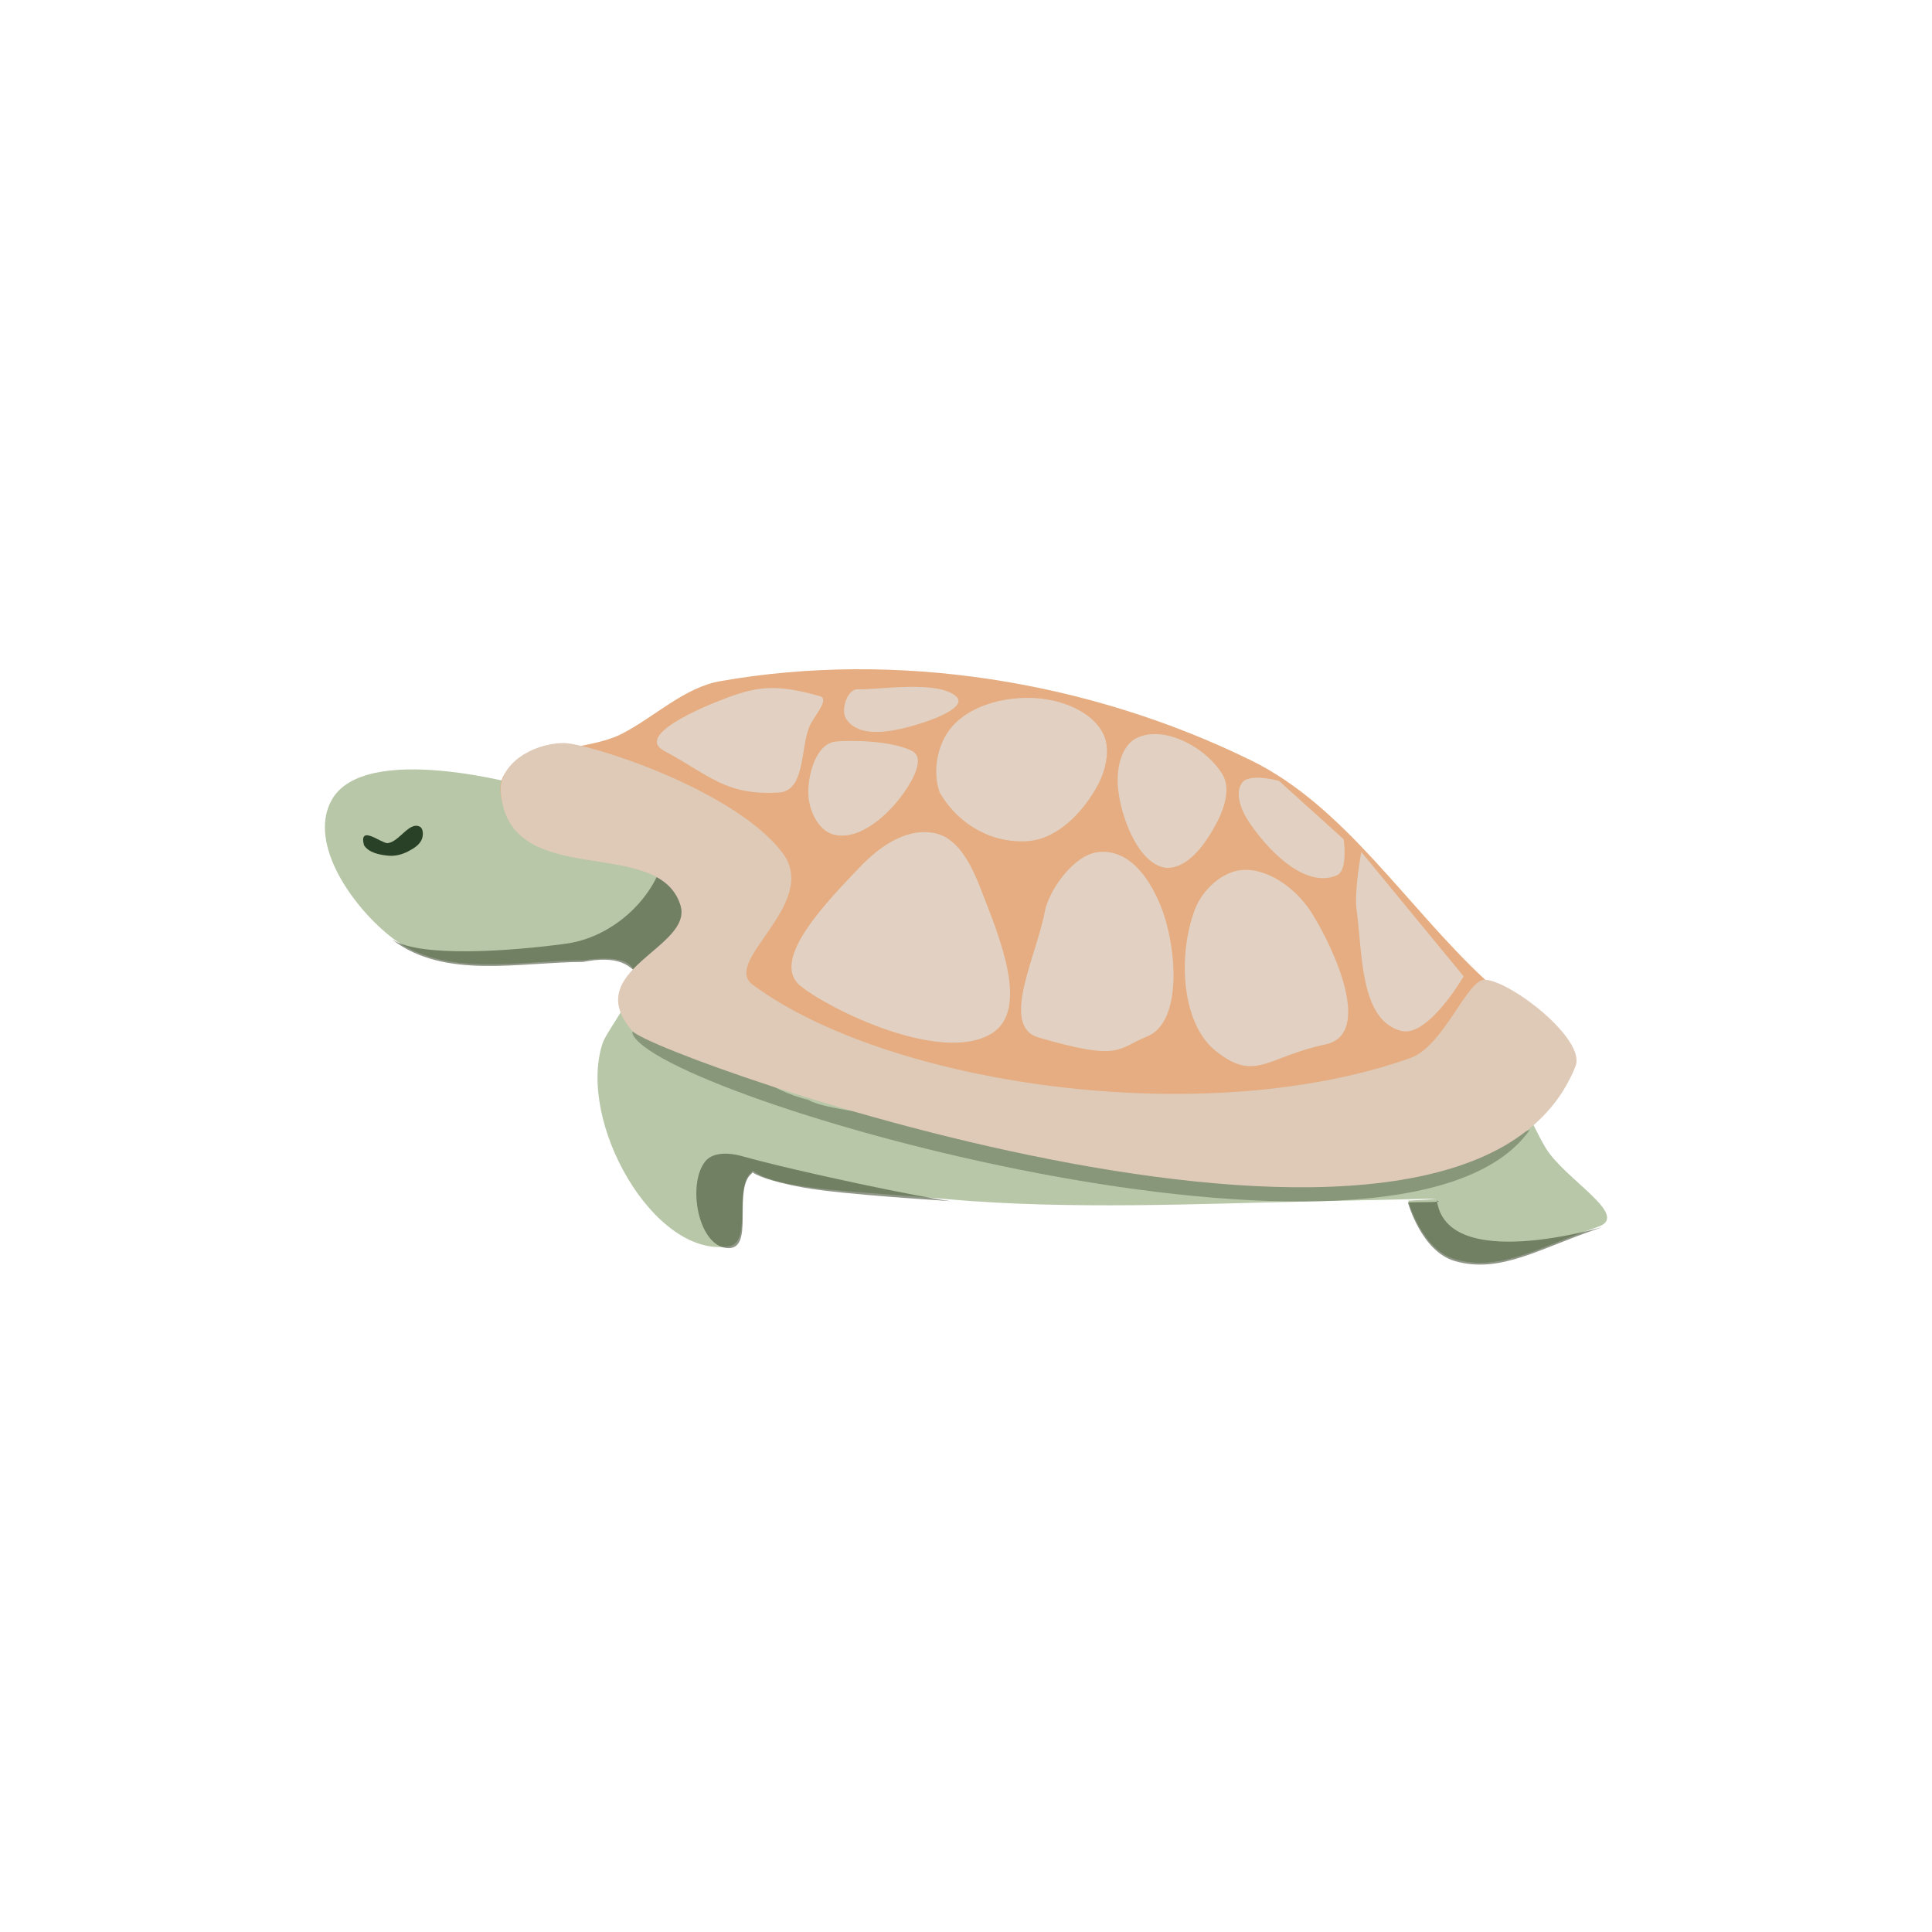 <?xml version="1.0" encoding="UTF-8" standalone="no"?>
<!-- Created with Inkscape (http://www.inkscape.org/) -->

<svg
   width="50mm"
   height="50mm"
   viewBox="0 0 50 50"
   version="1.1"
   id="svg5991"
   xmlns="http://www.w3.org/2000/svg"
   xmlns:svg="http://www.w3.org/2000/svg">
  <defs
     id="defs5988" />
  <g
     id="layer1">
    <g
       id="g6131"
       transform="translate(-1.328,-63.587)">
      <path
         style="fill:#b7c7a7;fill-opacity:1;stroke:#000000;stroke-width:0;stroke-linecap:butt;stroke-linejoin:miter;stroke-dasharray:none;stroke-opacity:1"
         d="m 14.92,83.934 c 0,0 -4.174,-1.192 -5.017,0.372 -0.614,1.139 0.591,2.803 1.589,3.563 1.35,1.028 3.276,0.575 4.928,0.569 2.56,-0.358 0.698,1.567 0.502,2.153 -0.665,2.026 1.331,5.559 3.263,5.251 0.593,-0.094 0.162,-1.342 0.527,-1.855 1.045,-1.007 0.764,-1.215 0.103,-0.101 0.656,0.498 2.542,0.513 5.038,0.736 3.142,0.28 6.616,0.114 9.242,0.061 2.594,-0.052 4.462,-0.118 2.676,-0.023 0,0 0.345,1.269 1.219,1.517 1.173,0.333 2.183,-0.327 3.689,-0.837 0.867,-0.293 -0.853,-1.224 -1.349,-2.045 C 40.902,92.586 40.942,92.195 40.015,91.929 33.819,90.152 23.217,81.822 23.217,81.822 Z"
         id="path21022-1-8-3" />
      <g
         id="g3218-7-9"
         style="opacity:0.671;stroke-width:0.727"
         transform="matrix(1.376,0,0,1.376,-36.527,-108.022)">
        <path
           style="fill:#3d4a2f;fill-opacity:0.853;stroke:#000000;stroke-width:0;stroke-linecap:butt;stroke-linejoin:miter;stroke-dasharray:none;stroke-opacity:1"
           d="m 40.785,146.548 c -0.365,0.432 -0.139,1.637 0.427,1.643 0.467,0.005 0.118,-0.975 0.383,-1.348 -0.03,0.033 0.096,-0.106 0.075,-0.073 0.149,0.1 0.528,0.205 0.962,0.283 0.769,0.137 2.761,0.249 2.767,0.255 -0.499,-0.057 -2.878,-0.551 -3.943,-0.85 -0.217,-0.061 -0.523,-0.08 -0.671,0.09 -9e-6,1e-5 0,4e-5 0,4e-5 z"
           id="path21022-1-2-74-9" />
        <path
           style="opacity:0.671;fill:#3d4a2f;fill-opacity:0.853;stroke:#000000;stroke-width:0;stroke-linecap:butt;stroke-linejoin:miter;stroke-dasharray:none;stroke-opacity:1"
           d="m 39.401,144.141 c 0.353,1.201 14.474,5.252 16.882,1.825 -1.035,0.465 -12.744,-0.006 -13.573,-0.566 -1.403,-0.316 -2.594,-2.149 -3.309,-1.26 z"
           id="path21022-1-2-74-9-0" />
        <path
           style="fill:#3d4a2f;fill-opacity:0.853;stroke:#000000;stroke-width:0;stroke-linecap:butt;stroke-linejoin:miter;stroke-dasharray:none;stroke-opacity:1"
           d="m 53.991,147.332 c 0,0 0.251,0.922 0.886,1.103 0.852,0.242 1.586,-0.238 2.681,-0.608 0.606,-0.205 -2.553,0.879 -2.984,-0.369 -0.017,-0.05 -0.03,-0.104 -0.038,-0.162 0.177,0.04 -0.363,0.024 -0.544,0.036 z"
           id="path21022-1-2-2-4-7" />
        <path
           style="fill:#3d4a2f;fill-opacity:0.853;stroke:#000000;stroke-width:0;stroke-linecap:butt;stroke-linejoin:miter;stroke-dasharray:none;stroke-opacity:1"
           d="m 34.895,142.394 c 0.981,0.747 2.381,0.418 3.581,0.414 0.621,-0.118 0.934,0.005 1.151,0.441 0.101,0.202 0.204,0.423 0.305,0.65 -4.685,-1.634 17.015,1.523 12.3,-0.021 -2.092,-3.886 -8.672,-5.508 -12.743,-4.373 -0.119,0.033 0.623,0.874 0.509,1.337 -0.197,0.795 -0.978,1.506 -1.843,1.623 -1.077,0.146 -2.733,0.259 -3.259,-0.073 z"
           id="path21022-1-2-7-9-0" />
      </g>
      <path
         style="fill:#e5ad81;fill-opacity:1;stroke:#453221;stroke-width:0;stroke-linecap:butt;stroke-linejoin:miter;stroke-dasharray:none;stroke-opacity:1"
         d="m 17.413,82.582 c -1.035,0.528 -3.253,0.293 -3.131,1.521 0.255,2.562 5.632,-0.503 7.005,1.605 0.939,1.441 -2.141,3.731 -0.665,5.237 0.596,0.607 17.966,5.942 20.722,-0.55 0.289,-0.68 -1.058,-0.968 -1.584,-1.456 -2.028,-1.882 -3.623,-4.484 -6.059,-5.676 -4.209,-2.062 -9.174,-2.85 -13.736,-2.047 -0.937,0.165 -1.694,0.928 -2.553,1.366 z"
         id="path21020-5-1-3" />
      <path
         style="fill:#dfcab8;fill-opacity:1;stroke:#453221;stroke-width:0;stroke-linecap:butt;stroke-linejoin:miter;stroke-dasharray:none;stroke-opacity:1"
         d="m 21.575,85.655 c -1.251,-1.651 -5.068,-2.852 -5.68,-2.839 -0.798,0.017 -1.672,0.549 -1.606,1.289 0.226,2.565 4.071,1.075 4.647,2.904 0.351,1.113 -2.627,1.673 -1.242,3.263 0.585,0.672 21.529,8.146 24.409,0.908 0.273,-0.687 -1.644,-2.188 -2.336,-2.238 -0.469,-0.034 -1.061,1.715 -1.944,2.028 -5.358,1.902 -13.537,0.684 -17.017,-1.9 -0.817,-0.607 1.762,-2.105 0.77,-3.415 z"
         id="path21020-0-0-5-9" />
      <path
         style="fill:#e2d1c2;fill-opacity:1;stroke:#000000;stroke-width:0;stroke-linecap:round;stroke-linejoin:round;stroke-dasharray:none;stroke-opacity:1"
         d="m 23.566,86.042 c -0.793,0.838 -2.335,2.39 -1.527,3.056 0.725,0.597 3.621,2.03 4.939,1.244 1.026,-0.612 0.193,-2.558 -0.255,-3.716 -0.225,-0.581 -0.556,-1.316 -1.161,-1.466 -0.706,-0.174 -1.417,0.271 -1.996,0.883 z"
         id="path25047-8-5-8" />
      <path
         style="fill:#e2d1c2;fill-opacity:1;stroke:#000000;stroke-width:0;stroke-linecap:round;stroke-linejoin:round;stroke-dasharray:none;stroke-opacity:1"
         d="m 28.366,87.184 c -0.21,1.139 -1.168,2.958 -0.161,3.253 2.155,0.631 2.038,0.278 2.802,-0.022 0.923,-0.363 0.783,-2.29 0.379,-3.333 -0.264,-0.68 -0.795,-1.544 -1.648,-1.441 -0.645,0.078 -1.276,1.019 -1.372,1.543 z"
         id="path25049-4-5-6" />
      <path
         style="fill:#e2d1c2;fill-opacity:1;stroke:#000000;stroke-width:0;stroke-linecap:round;stroke-linejoin:round;stroke-dasharray:none;stroke-opacity:1"
         d="m 32.801,90.794 c 1.024,0.809 1.307,0.143 2.828,-0.177 1.23,-0.259 0.25,-2.444 -0.36,-3.412 -0.374,-0.593 -1.093,-1.151 -1.792,-1.102 -0.529,0.038 -1.034,0.521 -1.223,1.016 -0.442,1.157 -0.371,2.949 0.547,3.675 z"
         id="path25051-9-8-5" />
      <path
         style="fill:#e2d1c2;fill-opacity:1;stroke:#000000;stroke-width:0;stroke-linecap:round;stroke-linejoin:round;stroke-dasharray:none;stroke-opacity:1"
         d="m 36.438,87.147 c 0.152,1.099 0.081,2.848 1.156,3.12 0.693,0.176 1.613,-1.412 1.613,-1.412 l -2.648,-3.219 c 0,0 -0.191,1.01 -0.122,1.511 z"
         id="path25053-3-2-7" />
      <path
         style="fill:#e2d1c2;fill-opacity:1;stroke:#000000;stroke-width:0;stroke-linecap:round;stroke-linejoin:round;stroke-dasharray:none;stroke-opacity:1"
         d="m 27.966,85.351 c 0.762,-0.073 1.418,-0.779 1.777,-1.455 0.211,-0.398 0.335,-0.95 0.122,-1.347 -0.295,-0.548 -1.023,-0.83 -1.643,-0.887 -0.785,-0.072 -1.73,0.136 -2.252,0.727 -0.383,0.434 -0.519,1.161 -0.324,1.706 0.519,0.896 1.446,1.339 2.321,1.256 z"
         id="path25785-0-9-6" />
      <path
         style="fill:#e2d1c2;fill-opacity:1;stroke:#000000;stroke-width:0;stroke-linecap:round;stroke-linejoin:round;stroke-dasharray:none;stroke-opacity:1"
         d="m 31.491,86.045 c 0.587,0.04 1.051,-0.644 1.325,-1.164 0.196,-0.371 0.367,-0.888 0.152,-1.248 -0.421,-0.707 -1.578,-1.341 -2.296,-0.906 -0.383,0.268 -0.462,0.881 -0.4,1.344 0.102,0.767 0.544,1.877 1.22,1.974 z"
         id="path25787-5-8-2" />
      <path
         style="fill:#e2d1c2;fill-opacity:1;stroke:#000000;stroke-width:0;stroke-linecap:round;stroke-linejoin:round;stroke-dasharray:none;stroke-opacity:1"
         d="m 33.486,83.83 c -0.21,0.247 -0.051,0.692 0.124,0.965 0.492,0.766 1.486,1.81 2.32,1.443 0.289,-0.127 0.173,-0.93 0.173,-0.93 L 34.429,83.797 c 0,0 -0.74,-0.207 -0.943,0.033 z"
         id="path25789-2-2-7" />
      <path
         style="fill:#e2d1c2;fill-opacity:1;stroke:#000000;stroke-width:0;stroke-linecap:round;stroke-linejoin:round;stroke-dasharray:none;stroke-opacity:1"
         d="m 18.512,83.018 c 1.17,0.622 1.585,1.164 2.973,1.079 0.683,-0.042 0.554,-1.123 0.789,-1.704 0.104,-0.258 0.541,-0.712 0.274,-0.788 -1.126,-0.323 -1.616,-0.247 -2.371,0.028 -0.678,0.247 -2.416,0.985 -1.664,1.384 z"
         id="path25791-3-0-0" />
      <path
         style="fill:#e2d1c2;fill-opacity:1;stroke:#000000;stroke-width:0;stroke-linecap:round;stroke-linejoin:round;stroke-dasharray:none;stroke-opacity:1"
         d="m 23.225,82.19 c 0.373,0.575 1.403,0.293 2.054,0.078 0.327,-0.108 1.049,-0.401 0.807,-0.644 -0.452,-0.454 -2.094,-0.173 -2.554,-0.199 -0.274,-0.016 -0.456,0.535 -0.306,0.765 z"
         id="path26525-8-7-3" />
      <path
         style="fill:#e2d1c2;fill-opacity:1;stroke:#000000;stroke-width:0;stroke-linecap:round;stroke-linejoin:round;stroke-dasharray:none;stroke-opacity:1"
         d="m 22.248,84.146 c 0.015,0.406 0.25,0.927 0.642,1.036 0.591,0.166 1.249,-0.363 1.642,-0.834 0.296,-0.355 0.809,-1.12 0.397,-1.328 -0.509,-0.256 -1.513,-0.284 -1.965,-0.243 -0.513,0.047 -0.734,0.854 -0.716,1.368 z"
         id="path26527-7-4-9" />
      <path
         style="fill:#294127;fill-opacity:1;stroke:#000000;stroke-width:0;stroke-linecap:butt;stroke-linejoin:miter;stroke-dasharray:none;stroke-opacity:1"
         d="m 11.357,85.408 c 0.303,-0.028 0.561,-0.572 0.838,-0.425 0.087,0.046 0.089,0.206 0.057,0.304 -0.052,0.161 -0.219,0.259 -0.362,0.334 -0.157,0.082 -0.34,0.128 -0.514,0.111 -0.225,-0.023 -0.503,-0.073 -0.629,-0.273 -0.139,-0.545 0.449,-0.046 0.609,-0.051 z"
         id="path8680-5-7-8-5-6-4-9-8-8-9" />
    </g>
  </g>
</svg>
